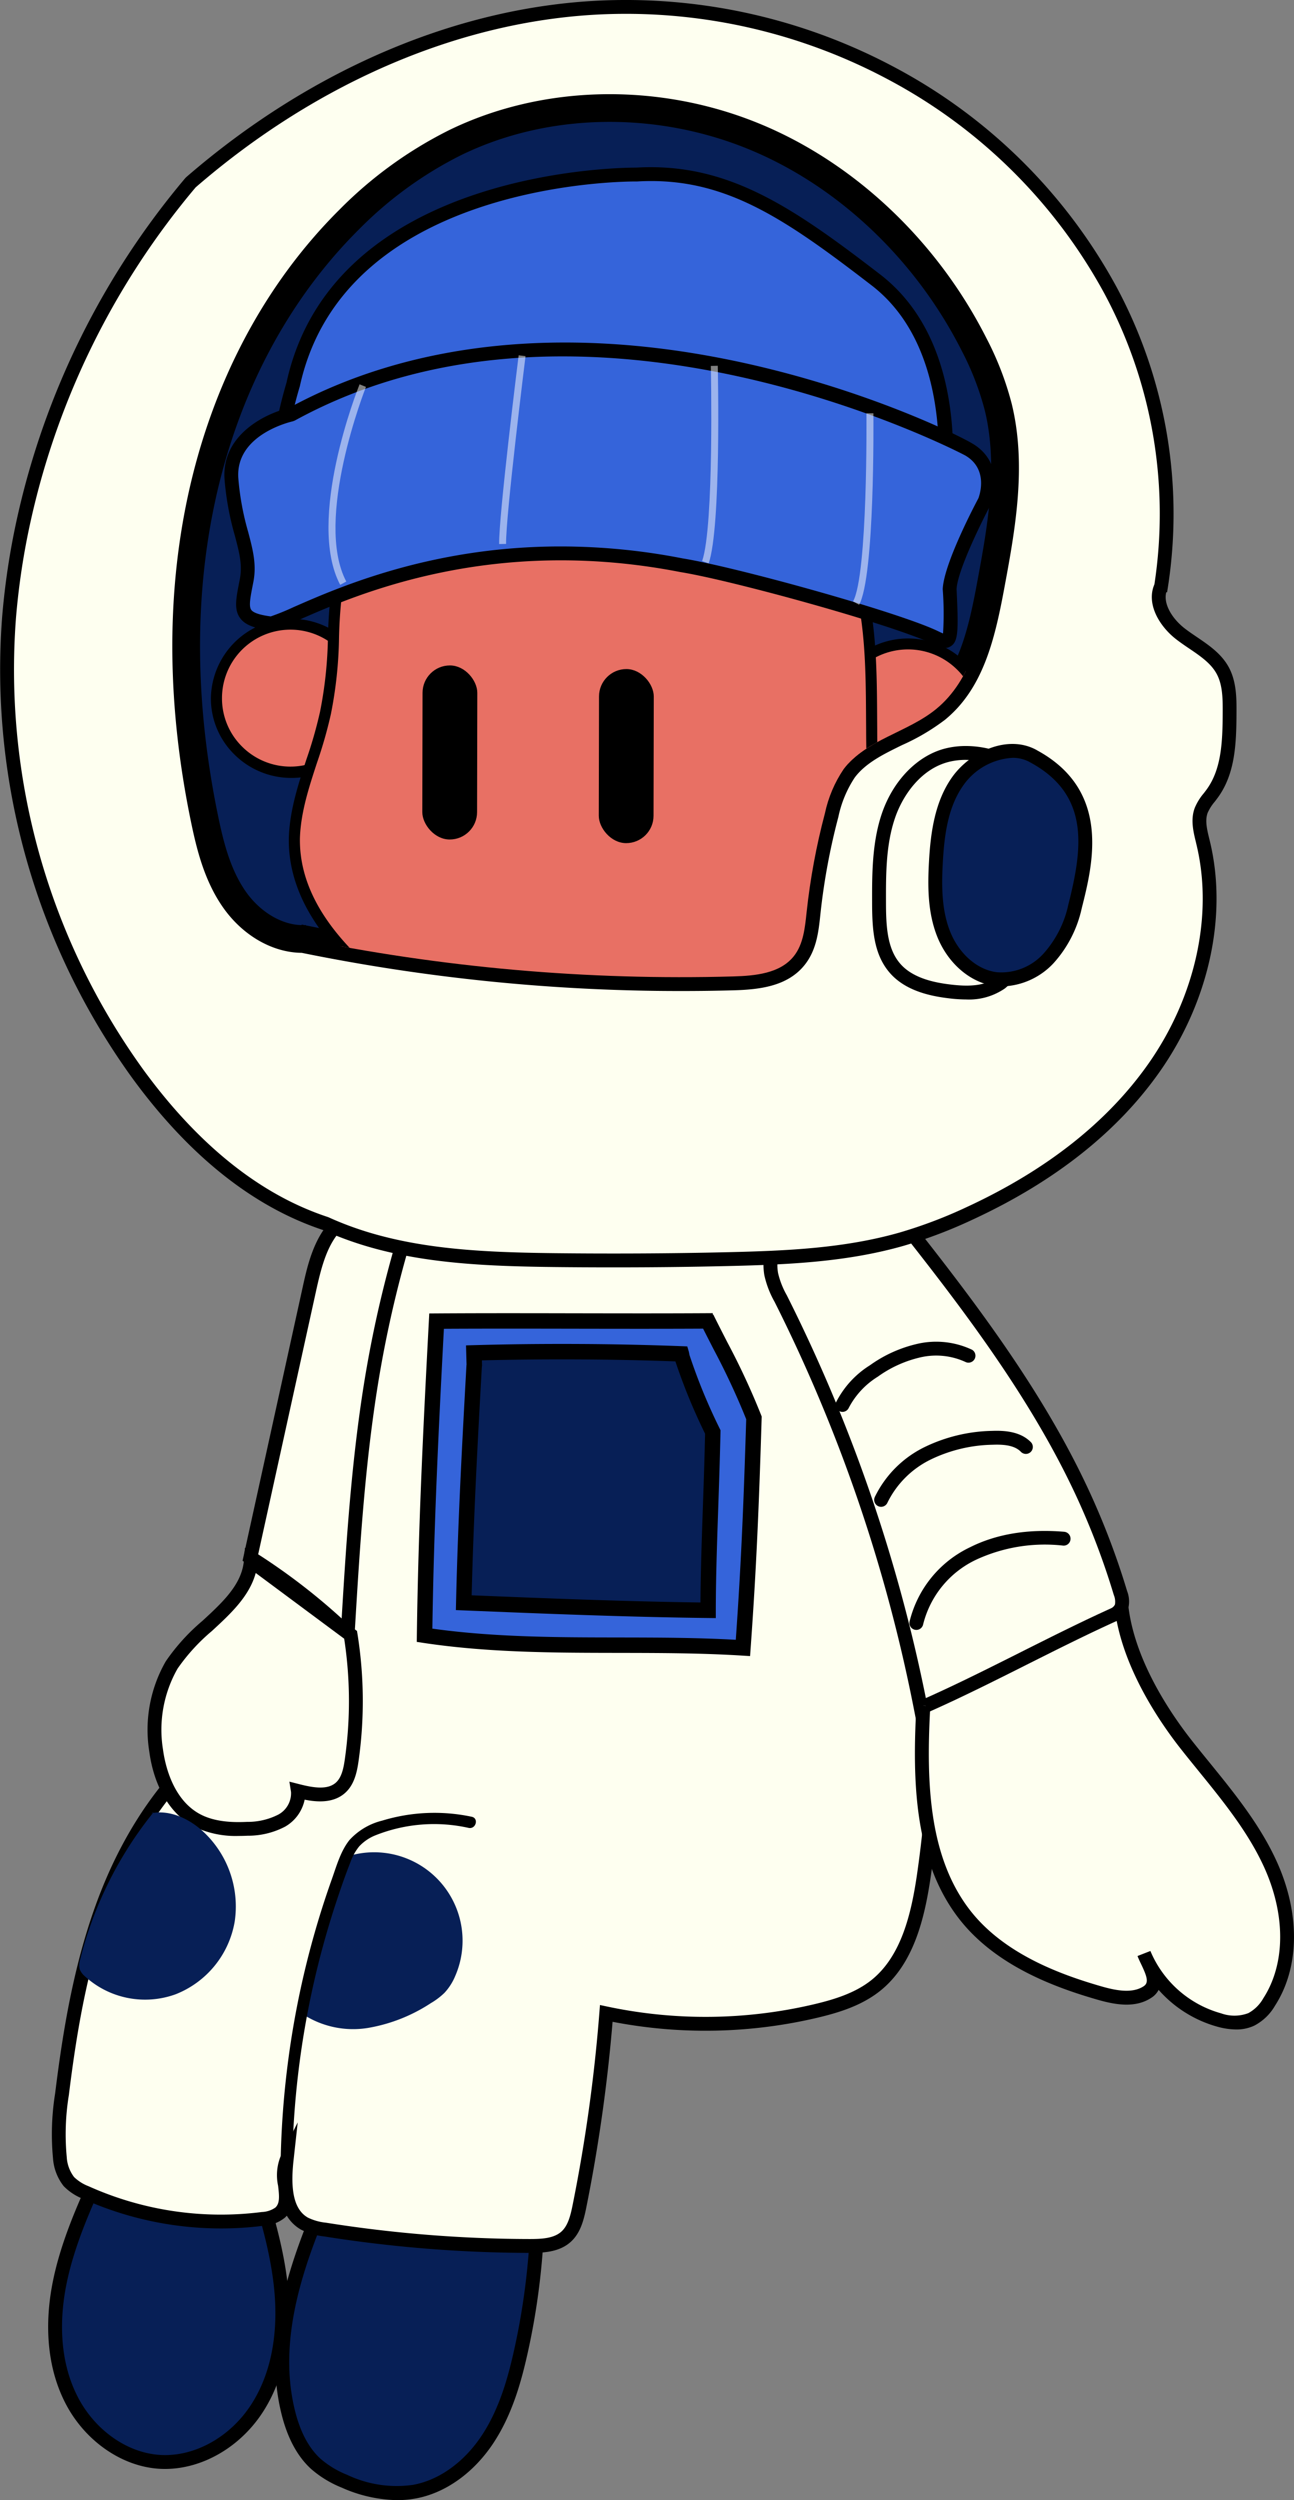 <svg xmlns="http://www.w3.org/2000/svg" xmlns:xlink="http://www.w3.org/1999/xlink" width="223.392" height="431.529" viewBox="0 0 223.392 431.529">
  <rect x="0" y="0" width="223.392" height="431.529" fill="#808080" stroke="none"/>
  <defs>
    <clipPath id="clip-path">
      <path id="Caminho_712" data-name="Caminho 712" d="M8288.46,5397.254a325.151,325.151,0,0,0,75,6.615c3.785-.106,8.055-.514,10.424-3.467,1.686-2.1,1.946-4.968,2.234-7.648a113.739,113.739,0,0,1,3.15-17.016,21.633,21.633,0,0,1,3.244-7.657c3.857-5.106,11.031-6.319,15.98-10.375,6.1-5,7.926-13.421,9.371-21.177,1.9-10.23,3.8-20.833,1.329-30.94a50.98,50.98,0,0,0-4.2-10.846c-8.022-15.832-21.463-29.06-37.873-35.824s-35.709-6.746-51.667,1.023a69.126,69.126,0,0,0-18.3,13.279c-13.108,13.028-21.67,30.272-25.54,48.343s-3.19,36.943.543,55.043c1.007,4.882,2.288,9.842,5.136,13.933s7.58,7.2,12.552,6.837" transform="translate(-8269.017 -5253.974)" fill="none"/>
    </clipPath>
  </defs>
  <g id="character1" transform="translate(-8188.608 -5207.366)">
    <g id="Grupo_1396" data-name="Grupo 1396" transform="translate(8188.608 5207.366)">
      <g id="Grupo_1395" data-name="Grupo 1395" transform="translate(0)">
        <g id="Grupo_1351" data-name="Grupo 1351" transform="translate(47.529 375.558)">
          <path id="Caminho_672" data-name="Caminho 672" d="M8318.754,6149.566c-5.454,12.345-10.492,25.952-7.274,39.059a15.083,15.083,0,0,0,9.714,11.943,21.312,21.312,0,0,0,12.066,1.808c5.285-.959,9.783-4.66,12.722-9.157s4.5-9.749,5.669-14.992a121.369,121.369,0,0,0,2.861-22.879,110.38,110.38,0,0,0-26.371-4.2c-3.363-.123-7.038-.2-9.609-2.373" transform="translate(-8309.267 -6147.862)" fill="#071f56"/>
          <path id="Caminho_673" data-name="Caminho 673" d="M8328.5,6202.462a24.366,24.366,0,0,1-9.582-2.165,18.429,18.429,0,0,1-5.284-3.221c-2.373-2.163-4.095-5.372-5.119-9.537-3.381-13.767,2.018-27.776,7.342-39.828l.445.2,1.2-1.417c2.187,1.85,5.454,1.967,8.614,2.081l.266.01a111.592,111.592,0,0,1,26.657,4.245l.895.257-.027.928a122.8,122.8,0,0,1-2.892,23.1c-1.083,4.852-2.623,10.473-5.834,15.386-3.406,5.211-8.33,8.739-13.509,9.679A17.75,17.75,0,0,1,8328.5,6202.462Zm-10.8-53c-5.049,11.51-9.989,24.759-6.86,37.5.908,3.7,2.392,6.5,4.408,8.339a16.119,16.119,0,0,0,4.615,2.791,19.873,19.873,0,0,0,11.381,1.729c4.537-.823,8.886-3.97,11.936-8.635,3-4.592,4.466-9.957,5.5-14.6a120.524,120.524,0,0,0,2.8-21.722,109.155,109.155,0,0,0-25.188-3.9l-.264-.01C8323.283,6150.864,8320.246,6150.755,8317.694,6149.466Z" transform="translate(-8307.46 -6146.491)"/>
        </g>
        <g id="Grupo_1352" data-name="Grupo 1352" transform="translate(8.316 373.756)">
          <path id="Caminho_674" data-name="Caminho 674" d="M8247.1,6146.488c1.975,6.462,3.92,13,4.41,19.739s-.584,13.784-4.249,19.46-10.221,9.727-16.961,9.249c-6.47-.458-12.216-5.02-15.141-10.808s-3.3-12.61-2.184-19,3.644-12.437,6.31-18.351a2.438,2.438,0,0,1,3.1-1.762l25.688,2.116" transform="translate(-8211.2 -6143.782)" fill="#071f56"/>
          <path id="Caminho_675" data-name="Caminho 675" d="M8229.575,6194.373c-.386,0-.77-.013-1.154-.04-6.511-.461-12.839-4.96-16.124-11.463-3.529-6.987-3.2-14.593-2.294-19.744,1.177-6.716,3.919-13.141,6.4-18.636a3.574,3.574,0,0,1,4.291-2.462l25.688,2.117-.019.224.089-.027c1.849,6.048,3.943,12.9,4.458,20,.4,5.463-.049,13.4-4.437,20.2C8242.553,6190.609,8236.023,6194.373,8229.575,6194.373Zm-9.707-49.994a1.361,1.361,0,0,0-.682.127,2.57,2.57,0,0,0-.606.969c-2.417,5.362-5.091,11.623-6.22,18.064-.84,4.794-1.162,11.852,2.073,18.252,2.912,5.767,8.469,9.752,14.156,10.155,5.948.424,12.186-2.993,15.871-8.7,4.028-6.238,4.432-13.626,4.061-18.724-.459-6.314-2.247-12.534-3.945-18.122l-24.082-1.984C8220.312,6144.4,8220.086,6144.379,8219.868,6144.379Z" transform="translate(-8209.402 -6141.985)"/>
        </g>
        <g id="Grupo_1353" data-name="Grupo 1353" transform="translate(8.927 201.677)">
          <path id="Caminho_676" data-name="Caminho 676" d="M8254.518,5800.826a292.666,292.666,0,0,1,10.562-65.489c1.528-5.446,3.552-11.3,8.339-14.316a22.637,22.637,0,0,1,6.576-2.47c12.592-3.2,25.771-5.1,38.581-2.934s25.281,8.851,32.231,19.828c3.133,4.948,5.05,10.56,6.688,16.183a198.337,198.337,0,0,1,5.795,83.921c-1.028,7.016-2.791,14.589-8.347,18.995-2.92,2.315-6.579,3.475-10.2,4.339a82.726,82.726,0,0,1-36.274.449,278.529,278.529,0,0,1-4.63,33.272c-.388,1.929-.874,3.991-2.345,5.3-1.651,1.466-4.07,1.57-6.278,1.566a227.535,227.535,0,0,1-35.321-2.834,10.279,10.279,0,0,1-3.535-1.021c-3.509-2.01-3.517-6.979-3.075-11-1.415,2.815,1.186,6.932-1.111,9.089a5.277,5.277,0,0,1-3.008,1.09,56.574,56.574,0,0,1-30.578-4.554,8.347,8.347,0,0,1-2.887-1.873,7.558,7.558,0,0,1-1.559-4.113,43.35,43.35,0,0,1,.365-10.975c1.555-12.591,3.761-25.249,8.788-36.9s13.126-22.322,24.235-28.449a23.249,23.249,0,0,0,5.564-3.606c1.561-1.578,2.527-3.99,1.707-6.052" transform="translate(-8212.724 -5713.486)" fill="#fefff0"/>
          <path id="Caminho_677" data-name="Caminho 677" d="M8293.535,5898.857h-.116a229.32,229.32,0,0,1-35.509-2.849,11.348,11.348,0,0,1-3.94-1.165,6.739,6.739,0,0,1-2.453-2.409,4.354,4.354,0,0,1-.32.334,6.329,6.329,0,0,1-3.671,1.4,58.146,58.146,0,0,1-31.23-4.651,9.523,9.523,0,0,1-3.285-2.166,8.706,8.706,0,0,1-1.85-4.753,44.359,44.359,0,0,1,.364-11.277c1.423-11.535,3.592-24.978,8.876-37.226,3.97-9.2,11.488-21.705,24.756-29.023.331-.182.665-.361,1-.541a17.463,17.463,0,0,0,4.294-2.858,5.978,5.978,0,0,0,1.548-2.69l-.469-.021a294.031,294.031,0,0,1,10.606-65.757c1.557-5.544,3.651-11.732,8.853-15a23.6,23.6,0,0,1,6.919-2.617c15.413-3.92,27.831-4.858,39.075-2.953,14.342,2.428,26.386,9.852,33.043,20.367,3.293,5.2,5.226,11,6.825,16.488a200.191,200.191,0,0,1,5.831,84.429c-1.048,7.155-2.913,15.1-8.788,19.758-3.209,2.545-7.194,3.737-10.668,4.565a84.174,84.174,0,0,1-35.468.728,281.165,281.165,0,0,1-4.54,32.065c-.438,2.18-1.01,4.436-2.725,5.957C8298.572,5898.7,8295.905,5898.857,8293.535,5898.857ZM8253.4,5876.33l-.726,6.608c-.594,5.4.2,8.521,2.481,9.83a9.189,9.189,0,0,0,3.127.879,227.109,227.109,0,0,0,35.137,2.818c2.051,0,4.158-.091,5.48-1.264,1.163-1.031,1.595-2.782,1.967-4.639a278.259,278.259,0,0,0,4.61-33.129l.106-1.36,1.335.284a81.7,81.7,0,0,0,35.747-.442c3.22-.768,6.894-1.858,9.738-4.113,5.22-4.139,6.925-11.539,7.906-18.231a197.791,197.791,0,0,0-5.761-83.413c-1.55-5.321-3.416-10.927-6.549-15.877-6.295-9.942-17.749-16.973-31.422-19.288-10.9-1.849-23.007-.923-38.087,2.914a21.646,21.646,0,0,0-6.234,2.324c-4.481,2.819-6.387,8.512-7.822,13.626a291.615,291.615,0,0,0-10.363,62.186l.043-.018a7,7,0,0,1-1.969,7.336,19.469,19.469,0,0,1-4.863,3.285c-.325.174-.651.349-.973.527-9.891,5.455-18.313,15.354-23.717,27.876-5.165,11.971-7.295,25.2-8.7,36.571a41.877,41.877,0,0,0-.367,10.671,6.282,6.282,0,0,0,1.267,3.476,7.4,7.4,0,0,0,2.487,1.578,55.716,55.716,0,0,0,29.929,4.457,4.328,4.328,0,0,0,2.345-.775c.762-.716.683-1.9.463-3.753a8.673,8.673,0,0,1,.4-5Z" transform="translate(-8210.931 -5711.682)"/>
        </g>
        <g id="Grupo_1356" data-name="Grupo 1356" transform="translate(71.948 226.652)">
          <g id="Grupo_1354" data-name="Grupo 1354" transform="translate(1.346 0.816)">
            <path id="Caminho_678" data-name="Caminho 678" d="M8420.538,5776.174c3.116,6.3,5.564,10.479,8.218,17.259-.43,14.038-.859,25.22-1.9,39.707-18.382-1.146-36.763.563-54.965-2.181.253-18.556,1.077-35.4,2.074-54.224,15.6-.111,32.086.064,47.688-.046" transform="translate(-8371.888 -5776.174)" fill="#3564da"/>
          </g>
          <g id="Grupo_1355" data-name="Grupo 1355">
            <path id="Caminho_679" data-name="Caminho 679" d="M8426.065,5833.325l-1.315-.082c-7.142-.445-14.418-.457-21.455-.469-11.031-.019-22.437-.038-33.625-1.725l-1.147-.173.015-1.161c.257-18.769,1.092-35.685,2.077-54.275l.066-1.251,1.253-.009c7.8-.056,15.946-.039,23.828-.023s16.055.033,23.858-.023l0,.271.089-.044c.846,1.71,1.643,3.265,2.406,4.755a126.134,126.134,0,0,1,5.858,12.609l.1.253-.009.272c-.459,15-.9,25.785-1.906,39.761Zm-54.851-4.739c10.631,1.492,21.531,1.51,32.085,1.527,6.646.011,13.506.022,20.3.4.932-13.222,1.357-23.714,1.8-38.07a125.381,125.381,0,0,0-5.648-12.111c-.578-1.125-1.173-2.288-1.794-3.524-7.3.042-14.866.027-22.2.013-7.452-.014-15.146-.029-22.551.015C8372.271,5794.521,8371.482,5810.748,8371.215,5828.586Z" transform="translate(-8368.522 -5774.134)"/>
          </g>
        </g>
        <g id="Grupo_1358" data-name="Grupo 1358" transform="translate(41.873 207.558)">
          <path id="Caminho_681" data-name="Caminho 681" d="M8323.182,5732.159c-2.1-3.754-8.043-3.477-11.189-.542s-4.219,7.408-5.142,11.609q-5.082,23.12-10.162,46.24a106.173,106.173,0,0,1,16.8,13.123c.929-15.575,1.862-31.193,4.607-46.552a199.4,199.4,0,0,1,5.844-24" transform="translate(-8295.34 -5728.183)" fill="#fefff0"/>
          <path id="Caminho_682" data-name="Caminho 682" d="M8312.506,5803.445l-1.867-1.789a105.038,105.038,0,0,0-16.612-12.974l-.711-.448,10.343-47.062c.875-3.979,1.962-8.932,5.5-12.227a9.982,9.982,0,0,1,8.067-2.453,6.706,6.706,0,0,1,4.98,3.286l-.63.352,1.487.461a199.274,199.274,0,0,0-5.809,23.858c-2.736,15.309-3.679,31.121-4.591,46.413Zm-16.493-16.335a107.571,107.571,0,0,1,14.411,11.071c.874-14.567,1.863-29.554,4.473-44.15a201.494,201.494,0,0,1,5.62-23.308l-.4.225a4.359,4.359,0,0,0-3.261-2.09,7.611,7.611,0,0,0-6.066,1.838c-2.765,2.578-3.8,6.5-4.791,10.991Z" transform="translate(-8293.315 -5726.389)"/>
        </g>
        <g id="Grupo_1359" data-name="Grupo 1359" transform="translate(131.808 205.565)">
          <path id="Caminho_683" data-name="Caminho 683" d="M8544.556,5728.954c-9.56-6.11-9.918-4.677-15.079-3.745s-9.027,7.159-8.129,12.325a15.565,15.565,0,0,0,1.646,4.231,275.107,275.107,0,0,1,24.221,70.9l32.4-15.827a3.924,3.924,0,0,0,2.215-1.915,3.831,3.831,0,0,0-.187-2.346,129.739,129.739,0,0,0-6.521-17.183c-7.855-16.959-19.262-32-30.854-46.657" transform="translate(-8520.015 -5723.181)" fill="#fefff0"/>
          <path id="Caminho_684" data-name="Caminho 684" d="M8544.532,5812.646l-.3-1.53a273.531,273.531,0,0,0-24.114-70.588,16.48,16.48,0,0,1-1.757-4.563c-1.045-6.013,3.376-12.675,9.1-13.708.709-.128,1.325-.266,1.886-.392,4.024-.9,5.836-.943,14.05,4.305l-.061.1.062-.049c11.338,14.338,23.069,29.77,31,46.9a131.422,131.422,0,0,1,6.584,17.341,4.942,4.942,0,0,1,.17,3.087,5.01,5.01,0,0,1-2.819,2.593Zm-12.023-88.846a12.006,12.006,0,0,0-2.642.4c-.59.132-1.238.277-1.983.412-4.354.786-7.969,6.309-7.162,10.943a14.186,14.186,0,0,0,1.5,3.831,275.985,275.985,0,0,1,24.056,69.744l31-15.145c.719-.352,1.437-.736,1.612-1.235a3,3,0,0,0-.2-1.607,129.171,129.171,0,0,0-6.463-17.023c-7.782-16.8-19.338-32.031-30.531-46.193C8536.576,5724.678,8534.405,5723.8,8532.509,5723.8Z" transform="translate(-8518.21 -5721.404)"/>
        </g>
        <g id="Grupo_1360" data-name="Grupo 1360" transform="translate(25.515 267.139)">
          <path id="Caminho_685" data-name="Caminho 685" d="M8272,5881c-.611,7.574-9.689,11.519-13.672,17.991a22.563,22.563,0,0,0-2.682,14.758c.638,4.77,2.744,9.734,6.978,12.023,2.639,1.427,5.763,1.633,8.76,1.5a12.639,12.639,0,0,0,5.952-1.417,5.334,5.334,0,0,0,2.779-5.119c2.48.632,5.422,1.163,7.339-.532,1.317-1.165,1.7-3.037,1.951-4.778a72.43,72.43,0,0,0-.188-21.633Z" transform="translate(-8254.207 -5878.75)" fill="#fefff0"/>
          <path id="Caminho_686" data-name="Caminho 686" d="M8268.087,5925.126a16.516,16.516,0,0,1-7.827-1.676c-4.02-2.174-6.787-6.883-7.595-12.917a23.726,23.726,0,0,1,2.849-15.544,35.026,35.026,0,0,1,6.338-6.992c3.51-3.237,6.824-6.293,7.16-10.469l.175-2.15,19.339,14.366.078.481a73.453,73.453,0,0,1,.19,21.991c-.29,2.04-.774,4.119-2.343,5.505-2.028,1.8-4.9,1.559-6.957,1.14a7,7,0,0,1-3.34,4.641,13.788,13.788,0,0,1-6.512,1.586C8269.164,5925.11,8268.641,5925.126,8268.087,5925.126Zm2.956-45.387c-1.1,4.054-4.383,7.079-7.568,10.017a33.267,33.267,0,0,0-5.923,6.487,21.331,21.331,0,0,0-2.516,13.973c.333,2.492,1.621,8.565,6.361,11.13,2.638,1.426,5.906,1.457,8.136,1.353a11.656,11.656,0,0,0,5.395-1.25,4.188,4.188,0,0,0,2.212-3.9l-.284-1.794,1.761.448c2.4.611,4.813,1,6.251-.269,1.037-.917,1.348-2.572,1.559-4.05a71.076,71.076,0,0,0-.11-20.8Z" transform="translate(-8252.412 -5875.378)"/>
        </g>
        <g id="Grupo_1361" data-name="Grupo 1361" transform="translate(157.951 276.326)">
          <path id="Caminho_687" data-name="Caminho 687" d="M8586.82,5919.045c-.689,12.409-.541,26.056,7.026,35.915,5.565,7.252,14.473,11.087,23.253,13.633,2.782.806,5.988,1.457,8.407-.137s.144-4.668-.6-6.635a19.827,19.827,0,0,0,13.008,11.468,8.092,8.092,0,0,0,5.521-.114,7.922,7.922,0,0,0,3.087-3.012c4.507-6.993,3.614-16.354.139-23.913s-9.177-13.817-14.337-20.343-10.037-14.986-11.209-23.222c-11.108,4.913-22.795,11.447-33.9,16.36" transform="translate(-8585.367 -5900.952)" fill="#fefff0"/>
          <path id="Caminho_688" data-name="Caminho 688" d="M8639.043,5972.315a12.5,12.5,0,0,1-3.222-.472,21.02,21.02,0,0,1-10.167-6.363,3.565,3.565,0,0,1-1.275,1.373c-2.793,1.842-6.318,1.18-9.4.287-7.225-2.094-17.559-5.829-23.869-14.053-7.633-9.944-8.007-23.52-7.271-36.71l1.6.089-.493-1.116c5.527-2.444,11.309-5.348,16.9-8.155,5.615-2.82,11.423-5.736,17-8.205l1.445-.639.224,1.565c1.325,9.319,7.438,18.19,10.962,22.648.966,1.222,1.95,2.433,2.936,3.646,4.259,5.242,8.663,10.664,11.55,16.939,4.153,9.032,4.072,18.4-.219,25.061a8.868,8.868,0,0,1-3.581,3.444A7.184,7.184,0,0,1,8639.043,5972.315Zm-14.812-13.548a18.66,18.66,0,0,0,12.211,10.765,6.8,6.8,0,0,0,4.7-.039,6.643,6.643,0,0,0,2.595-2.58c3.846-5.968,3.867-14.478.057-22.764-2.76-6-7.067-11.3-11.233-16.432-.991-1.221-1.982-2.44-2.954-3.67-3.481-4.4-9.387-12.956-11.193-22.241-5.1,2.306-10.374,4.956-15.493,7.526-5.524,2.775-11.236,5.643-16.735,8.085-.641,12.44-.159,25.108,6.828,34.212,5.884,7.667,15.737,11.212,22.638,13.212,2.554.741,5.432,1.32,7.416.014.913-.6.619-1.618-.436-3.818-.239-.5-.464-.972-.624-1.4Z" transform="translate(-8583.582 -5898.35)"/>
        </g>
        <g id="Grupo_1364" data-name="Grupo 1364" transform="translate(78.703 231.966)">
          <g id="Grupo_1362" data-name="Grupo 1362" transform="translate(1.361 1.329)">
            <path id="Caminho_689" data-name="Caminho 689" d="M8390.617,5793.1c-.732,13.232-1.465,26.465-1.8,40.979,13.945.568,27.891,1.137,42.182,1.312.021-9.807.576-19.613.811-30.776a98.755,98.755,0,0,1-5.314-12.957s-.074-.445-.1-.521q-17.9-.678-35.822-.176l.063,2.362" transform="translate(-8388.816 -5790.747)" fill="#071f56"/>
          </g>
          <g id="Grupo_1363" data-name="Grupo 1363">
            <path id="Caminho_690" data-name="Caminho 690" d="M8430.284,5834.745l-1.345-.017c-14.311-.176-28.5-.754-42.22-1.313l-1.306-.053.03-1.307c.337-14.537,1.081-28,1.8-41.022h.013l-.092-3.36,1.329-.037c11.91-.333,23.992-.275,35.91.176l.957.036.27.919c.021.071.08.393.111.567a97.577,97.577,0,0,0,5.215,12.694l.145.293-.007.326c-.1,4.548-.245,8.871-.389,13.052-.21,6.121-.409,11.9-.421,17.7Zm-42.148-3.935c12.865.523,26.131,1.053,39.5,1.24.037-5.39.222-10.771.417-16.441.141-4.072.285-8.279.381-12.691a100.3,100.3,0,0,1-5.124-12.482c-11.092-.4-22.318-.459-33.406-.175l.028,1.032h-.031C8389.2,5803.867,8388.483,5816.856,8388.136,5830.811Z" transform="translate(-8385.414 -5787.424)"/>
          </g>
        </g>
        <g id="Grupo_1365" data-name="Grupo 1365" transform="translate(51.658 319.739)">
          <path id="Caminho_691" data-name="Caminho 691" d="M8326.479,6007.478a15.265,15.265,0,0,1,18.241,20.747,9.644,9.644,0,0,1-1.872,2.925,12.189,12.189,0,0,1-2.358,1.778,28.458,28.458,0,0,1-10.768,4.258,15.871,15.871,0,0,1-11.167-2.268,1.8,1.8,0,0,1-.666-.672,1.922,1.922,0,0,1-.03-1.153,119.8,119.8,0,0,1,7.731-25.69" transform="translate(-8317.786 -6006.911)" fill="#071f56"/>
        </g>
        <g id="Grupo_1366" data-name="Grupo 1366" transform="translate(13.671 312.813)">
          <path id="Caminho_692" data-name="Caminho 692" d="M8235.17,5989.758c3.335-.677,6.768.994,9.23,3.343a17.647,17.647,0,0,1,5.236,15.373,16.453,16.453,0,0,1-10.188,12.516,15.411,15.411,0,0,1-15.718-3.146,2.95,2.95,0,0,1-.856-1.2,3.217,3.217,0,0,1,.1-1.707,66.049,66.049,0,0,1,12.64-25.345" transform="translate(-8222.794 -5989.591)" fill="#071f56"/>
        </g>
        <g id="Grupo_1367" data-name="Grupo 1367" transform="translate(157.001 264.244)">
          <path id="Caminho_693" data-name="Caminho 693" d="M8582.405,5885.221a1.168,1.168,0,0,1-.245-.025,1.2,1.2,0,0,1-.927-1.415,19.221,19.221,0,0,1,10.434-12.825c4.565-2.294,10.024-3.193,16.258-2.673a1.2,1.2,0,0,1,1.092,1.292,1.179,1.179,0,0,1-1.292,1.092,28.213,28.213,0,0,0-14.983,2.427,16.822,16.822,0,0,0-9.167,11.176A1.2,1.2,0,0,1,8582.405,5885.221Z" transform="translate(-8581.208 -5868.139)"/>
        </g>
        <g id="Grupo_1368" data-name="Grupo 1368" transform="translate(150.916 246.958)">
          <path id="Caminho_694" data-name="Caminho 694" d="M8567.188,5838.035a1.2,1.2,0,0,1-1.085-1.7,18.629,18.629,0,0,1,8.582-8.608,27.906,27.906,0,0,1,11.677-2.8c1.938-.072,4.74.041,6.594,1.862a1.2,1.2,0,1,1-1.678,1.707c-.92-.905-2.416-1.274-4.824-1.177a25.544,25.544,0,0,0-10.683,2.543,16.245,16.245,0,0,0-7.5,7.476A1.2,1.2,0,0,1,8567.188,5838.035Z" transform="translate(-8565.992 -5824.913)"/>
        </g>
        <g id="Grupo_1369" data-name="Grupo 1369" transform="translate(144.247 231.599)">
          <path id="Caminho_695" data-name="Caminho 695" d="M8550.51,5798.6a1.2,1.2,0,0,1-1.085-1.7,16.132,16.132,0,0,1,5.822-6.343,22.749,22.749,0,0,1,8.352-3.736,14.505,14.505,0,0,1,9.286,1.058,1.2,1.2,0,0,1-1.069,2.14,12.117,12.117,0,0,0-7.747-.852,20.4,20.4,0,0,0-7.464,3.36,13.875,13.875,0,0,0-5.007,5.373A1.194,1.194,0,0,1,8550.51,5798.6Z" transform="translate(-8549.314 -5786.506)"/>
        </g>
        <g id="Grupo_1372" data-name="Grupo 1372" transform="translate(48.455 312.903)">
          <g id="Grupo_1371" data-name="Grupo 1371">
            <path id="Caminho_698" data-name="Caminho 698" d="M8311.771,6049.994a151.338,151.338,0,0,1,3.57-30.166q1.632-7.339,3.982-14.492c.775-2.359,1.59-4.714,2.5-7.024a9.065,9.065,0,0,1,1.519-2.725,7.827,7.827,0,0,1,2.755-1.881,27.37,27.37,0,0,1,16.13-1.294c1.253.261,1.789-1.662.53-1.924a30.985,30.985,0,0,0-15.468.672,11.293,11.293,0,0,0-5.615,3.321c-1.545,1.91-2.249,4.489-3.062,6.769a152.6,152.6,0,0,0-7.475,30.819,154.185,154.185,0,0,0-1.368,17.925,1,1,0,0,0,2,0Z" transform="translate(-8309.775 -5989.816)"/>
          </g>
        </g>
        <g id="Grupo_1373" data-name="Grupo 1373">
          <path id="Caminho_699" data-name="Caminho 699" d="M8390.705,5311.2a81.852,81.852,0,0,0-8.692-52.1,91.888,91.888,0,0,0-37.727-37.261,97.857,97.857,0,0,0-49.308-11.414c-26.172.931-51.388,12.671-71.665,30.244a135.814,135.814,0,0,0-28.768,58.085,125.917,125.917,0,0,0-2.581,16.952,118.646,118.646,0,0,0,22.246,78.848c8.277,11.323,19.032,21.409,32.432,25.816,12.193,5.556,26,6.129,39.394,6.292q15.025.182,30.051-.169c10.081-.236,20.272-.67,29.969-3.441a81.5,81.5,0,0,0,11.9-4.528c12.359-5.736,23.857-13.922,31.688-25.073s11.668-25.494,8.483-38.742c-.448-1.869-1.026-3.86-.356-5.662a13.844,13.844,0,0,1,1.976-3c2.794-3.932,2.915-9.1,2.931-13.924.008-2.46-.013-5.038-1.184-7.2-1.549-2.864-4.729-4.353-7.3-6.345s-4.767-5.479-3.258-8.364" transform="translate(-8190.397 -5209.164)" fill="#fefff0"/>
          <path id="Caminho_700" data-name="Caminho 700" d="M8294.461,5426.12q-5.127,0-10.228-.062c-13.964-.17-27.517-.786-39.814-6.373-12.065-3.985-23.154-12.808-32.962-26.226a120.334,120.334,0,0,1-22.474-79.651,127.411,127.411,0,0,1,2.6-17.113,136.913,136.913,0,0,1,29.023-58.6l.13-.132c21.7-18.8,47.409-29.646,72.407-30.536a98.561,98.561,0,0,1,49.912,11.556,93.454,93.454,0,0,1,38.219,37.752,82.747,82.747,0,0,1,8.815,52.87l-.137-.024c-.554,2.066,1.079,4.626,3.17,6.244.665.515,1.366.99,2.107,1.493,2.089,1.416,4.247,2.88,5.519,5.229,1.344,2.484,1.335,5.417,1.326,7.774-.018,5.595-.266,10.555-3.15,14.613-.2.276-.406.547-.614.817a7.746,7.746,0,0,0-1.215,1.91c-.492,1.321-.111,2.88.292,4.532l.105.435c3.069,12.767-.171,27.612-8.668,39.708-7.289,10.378-18.109,18.949-32.163,25.472a82.341,82.341,0,0,1-12.071,4.592c-9.777,2.794-19.9,3.244-30.271,3.487C8307.736,5426.042,8301.088,5426.12,8294.461,5426.12Zm-72.082-186.408a134.49,134.49,0,0,0-28.454,57.5,125.029,125.029,0,0,0-2.557,16.791,117.91,117.91,0,0,0,22.021,78.045c9.523,13.029,20.236,21.57,31.84,25.385l.123.048c11.891,5.419,25.189,6.017,38.91,6.184,9.953.121,20.05.064,30.008-.168,10.211-.24,20.164-.68,29.67-3.4a80.18,80.18,0,0,0,11.721-4.463c13.666-6.344,24.168-14.646,31.212-24.676,8.108-11.543,11.211-25.665,8.3-37.774l-.1-.427c-.449-1.84-.959-3.925-.211-5.933a9.621,9.621,0,0,1,1.565-2.541c.189-.245.378-.489.556-.739,2.479-3.486,2.693-8.056,2.709-13.234.008-2.194.016-4.68-1.038-6.627-.993-1.836-2.821-3.076-4.756-4.388-.741-.5-1.506-1.021-2.229-1.581-2.89-2.235-5.227-6.1-3.766-9.487a80.426,80.426,0,0,0-8.729-50.368,91.039,91.039,0,0,0-37.235-36.771,96.12,96.12,0,0,0-48.7-11.273C8268.807,5210.689,8243.646,5221.3,8222.379,5239.712Z" transform="translate(-8188.609 -5207.366)"/>
        </g>
        <g id="Grupo_1374" data-name="Grupo 1374" transform="translate(29.75 16.257)">
          <path id="Caminho_701" data-name="Caminho 701" d="M8288.46,5397.254a325.151,325.151,0,0,0,75,6.615c3.785-.106,8.055-.514,10.424-3.467,1.686-2.1,1.946-4.968,2.234-7.648a113.739,113.739,0,0,1,3.15-17.016,21.633,21.633,0,0,1,3.244-7.657c3.857-5.106,11.031-6.319,15.98-10.375,6.1-5,7.926-13.421,9.371-21.177,1.9-10.23,3.8-20.833,1.329-30.94a50.98,50.98,0,0,0-4.2-10.846c-8.022-15.832-21.463-29.06-37.873-35.824s-35.709-6.746-51.667,1.023a69.126,69.126,0,0,0-18.3,13.279c-13.108,13.028-21.67,30.272-25.54,48.343s-3.19,36.943.543,55.043c1.007,4.882,2.288,9.842,5.136,13.933s7.58,7.2,12.552,6.837" transform="translate(-8266.611 -5251.593)" fill="#071f56"/>
          <path id="Caminho_702" data-name="Caminho 702" d="M8350.729,5402.816a327.661,327.661,0,0,1-65.385-6.593c-5.078-.045-10.217-3-13.625-7.89-3.224-4.632-4.537-10.077-5.515-14.817-4.082-19.787-4.263-38.636-.54-56.027,4.185-19.536,13.242-36.666,26.193-49.539a71.4,71.4,0,0,1,18.942-13.732c16.153-7.865,36.2-8.269,53.628-1.084,16.364,6.746,30.614,20.215,39.094,36.955a53.184,53.184,0,0,1,4.387,11.357c2.64,10.785.546,22.028-1.3,31.947-1.646,8.848-3.667,17.233-10.2,22.59a36.969,36.969,0,0,1-7.4,4.37c-3.23,1.579-6.28,3.071-8.189,5.6a19.58,19.58,0,0,0-2.839,6.829,111.571,111.571,0,0,0-3.085,16.658l-.027.253c-.3,2.838-.648,6.054-2.718,8.636-2.9,3.612-7.588,4.231-12.224,4.362Q8355.327,5402.816,8350.729,5402.816Zm-64.661-11.329a322.876,322.876,0,0,0,73.716,6.417c3.487-.1,6.945-.479,8.625-2.573,1.2-1.489,1.438-3.754,1.694-6.151l.028-.255a116.394,116.394,0,0,1,3.216-17.373,23.91,23.91,0,0,1,3.647-8.487c2.6-3.438,6.312-5.253,9.905-7.01a32.845,32.845,0,0,0,6.47-3.773c5.289-4.333,7.055-11.821,8.533-19.764,1.759-9.444,3.752-20.149,1.358-29.934a48.706,48.706,0,0,0-4.007-10.333c-7.971-15.732-21.329-28.377-36.65-34.692-16.181-6.671-34.767-6.312-49.709.962a66.679,66.679,0,0,0-17.664,12.824c-12.291,12.218-20.9,28.521-24.887,47.148-3.584,16.738-3.4,34.925.547,54.058.881,4.274,2.05,9.161,4.756,13.049,2.468,3.544,6.19,5.769,9.667,5.837l.021-.1.464.1c.087,0,.177-.009.264-.015Z" transform="translate(-8263.001 -5248.019)"/>
        </g>
        <g id="Grupo_1375" data-name="Grupo 1375" transform="translate(150.556 128.763)">
          <path id="Caminho_703" data-name="Caminho 703" d="M8596.345,5539.32a16.316,16.316,0,0,0-13.3-6.976,13.384,13.384,0,0,0-3.181.377c-4.906,1.228-8.506,5.644-10.146,10.429s-1.646,9.952-1.637,15.009c.008,4,.152,8.382,2.787,11.39,2.309,2.636,5.991,3.556,9.471,3.968,3.025.359,6.363.357,8.781-1.5a11.877,11.877,0,0,0,3.207-4.473,49.29,49.29,0,0,0,4.178-28.869" transform="translate(-8566.887 -5531.148)" fill="#fefff0"/>
          <path id="Caminho_704" data-name="Caminho 704" d="M8581.333,5573.1a24.967,24.967,0,0,1-2.928-.192c-3.067-.364-7.465-1.212-10.229-4.368-2.833-3.234-3.075-7.6-3.083-12.175-.011-4.861-.021-10.37,1.7-15.4,1.954-5.7,6.163-10,10.986-11.2a14.558,14.558,0,0,1,3.465-.413h.074a17.443,17.443,0,0,1,14.156,7.407l.417-.067a50.585,50.585,0,0,1-4.279,29.574,12.937,12.937,0,0,1-3.559,4.906A10.9,10.9,0,0,1,8581.333,5573.1Zm-.017-41.357h-.06a12.156,12.156,0,0,0-2.895.342c-4.836,1.208-7.977,5.78-9.3,9.655-1.594,4.65-1.583,9.718-1.572,14.62.007,4.1.2,7.993,2.489,10.6,2.222,2.535,6.036,3.25,8.712,3.567,2.526.3,5.711.428,7.913-1.258a10.83,10.83,0,0,0,2.854-4.041,48.194,48.194,0,0,0,4.232-27.118l-.124.084A15.224,15.224,0,0,0,8581.316,5531.746Z" transform="translate(-8565.092 -5529.353)"/>
        </g>
        <g id="Grupo_1376" data-name="Grupo 1376" transform="translate(160.264 128.401)">
          <path id="Caminho_705" data-name="Caminho 705" d="M8609.324,5532.362c-4.3-2.42-10.1.206-13,4.2s-3.582,9.142-3.856,14.065c-.232,4.189-.212,8.514,1.336,12.415s4.931,7.318,9.1,7.8a11.136,11.136,0,0,0,9.045-3.62,19.653,19.653,0,0,0,4.533-8.9c2.334-9.258,4.273-19.895-7.355-26.054" transform="translate(-8591.164 -5530.238)" fill="#071f56"/>
          <path id="Caminho_706" data-name="Caminho 706" d="M8602.119,5570.3a10.122,10.122,0,0,1-1.148-.065c-4.253-.488-8.207-3.842-10.074-8.544-1.647-4.152-1.656-8.665-1.417-12.922.27-4.86.965-10.408,4.08-14.7,3.155-4.348,9.618-7.316,14.556-4.535l0,.006c12.853,6.97,9.651,19.675,7.733,27.284a20.719,20.719,0,0,1-4.829,9.431A12.548,12.548,0,0,1,8602.119,5570.3Zm1.767-39.45a11.149,11.149,0,0,0-8.39,4.623c-2.744,3.781-3.365,8.688-3.629,13.429-.222,3.985-.225,8.185,1.254,11.907,1.545,3.893,4.733,6.66,8.123,7.049a9.829,9.829,0,0,0,8.043-3.259,18.38,18.38,0,0,0,4.239-8.36c2.476-9.823,3.821-19.1-6.755-24.706l0-.006A6.208,6.208,0,0,0,8603.886,5530.846Z" transform="translate(-8589.367 -5528.447)"/>
        </g>
        <g id="Grupo_1394" data-name="Grupo 1394" transform="translate(32.155 18.639)">
          <g id="Grupo_1393" data-name="Grupo 1393" clip-path="url(#clip-path)">
            <g id="Grupo_1392" data-name="Grupo 1392" transform="translate(4.254 53.72)">
              <g id="Grupo_1379" data-name="Grupo 1379" transform="translate(0 34.433)">
                <g id="Grupo_1377" data-name="Grupo 1377" transform="translate(0.956 0.944)">
                  <ellipse id="Elipse_25" data-name="Elipse 25" cx="12.963" cy="12.795" rx="12.963" ry="12.795" fill="#e87064"/>
                </g>
                <g id="Grupo_1378" data-name="Grupo 1378">
                  <path id="Caminho_707" data-name="Caminho 707" d="M8297.809,5501.246a14.128,14.128,0,0,1-4.263.644,13.919,13.919,0,0,1-9.834-4.044,13.554,13.554,0,0,1-4.057-9.723h0a13.921,13.921,0,0,1,27.839.055,13.564,13.564,0,0,1-4.1,9.707A13.9,13.9,0,0,1,8297.809,5501.246Zm-16.24-13.119a11.694,11.694,0,0,0,3.5,8.387,11.82,11.82,0,1,0-3.5-8.387Z" transform="translate(-8279.655 -5474.412)"/>
                </g>
              </g>
              <g id="Grupo_1382" data-name="Grupo 1382" transform="translate(106.398 37.843)">
                <g id="Grupo_1380" data-name="Grupo 1380" transform="translate(0.957 0.944)">
                  <ellipse id="Elipse_26" data-name="Elipse 26" cx="12.963" cy="12.795" rx="12.963" ry="12.795" fill="#e87064"/>
                </g>
                <g id="Grupo_1381" data-name="Grupo 1381">
                  <path id="Caminho_708" data-name="Caminho 708" d="M8563.868,5509.774a14.126,14.126,0,0,1-4.262.644,13.919,13.919,0,0,1-9.834-4.044,13.56,13.56,0,0,1-4.058-9.723h0a13.958,13.958,0,0,1,23.781-9.668,13.611,13.611,0,0,1-.039,19.43A13.9,13.9,0,0,1,8563.868,5509.774Zm-16.24-13.119a11.7,11.7,0,0,0,3.5,8.386,12.04,12.04,0,0,0,20.513-8.339,11.694,11.694,0,0,0-3.5-8.386,12.04,12.04,0,0,0-20.514,8.339Z" transform="translate(-8545.715 -5482.94)"/>
                </g>
              </g>
              <g id="Grupo_1385" data-name="Grupo 1385" transform="translate(13.447)">
                <g id="Grupo_1383" data-name="Grupo 1383" transform="translate(0.957 0.944)">
                  <path id="Caminho_709" data-name="Caminho 709" d="M8360.251,5390.939c-16.358,1.766-33.761,6.748-36.756,24.94-1.528,7.979-.584,16.543-2.443,24.513-1.487,7.286-5.144,14.135-5.376,21.649-.177,12.708,10.752,22.7,21.176,29.758,8.987,5.939,20.613,7.934,31.456,7.378,23.4-1.753,47.526-14.1,47.243-38.6.14-5.687-.2-11.427-.209-17.125-.08-10.332.141-20.984-3.771-30.7-7.994-20.831-31.656-22-51.05-22.083" transform="translate(-8315.674 -5390.669)" fill="#e87064"/>
                </g>
                <g id="Grupo_1384" data-name="Grupo 1384">
                  <path id="Caminho_710" data-name="Caminho 710" d="M8383.91,5495.5a75.937,75.937,0,0,1-16.966,3.2c-12.372.634-23.75-2.043-32.06-7.536-14.687-9.939-21.75-19.932-21.6-30.556.146-4.745,1.615-9.231,3.035-13.57a75.393,75.393,0,0,0,2.36-8.252,70.977,70.977,0,0,0,1.361-12.877,81.614,81.614,0,0,1,1.079-11.625c3.251-19.748,23.013-24.129,37.592-25.7l.209,1.876c-13.961,1.508-32.87,5.653-35.917,24.153a80.02,80.02,0,0,0-1.051,11.381,72.493,72.493,0,0,1-1.4,13.192,76.853,76.853,0,0,1-2.409,8.435c-1.379,4.213-2.806,8.569-2.943,13.031-.139,9.927,6.652,19.4,20.762,28.951,7.96,5.261,18.925,7.826,30.864,7.215,23.25-1.743,46.608-14.06,46.337-37.644.081-3.36,0-6.772-.088-10.072-.06-2.315-.119-4.71-.122-7.063l-.014-2.119c-.055-9.512-.111-19.348-3.689-28.237-7.544-19.657-28.918-21.394-50.166-21.487l.01-1.888c16.2.072,43.3.192,51.94,22.693,3.705,9.206,3.763,19.223,3.818,28.909l.014,2.121c0,2.337.063,4.72.121,7.024.084,3.323.171,6.759.088,10.131C8415.29,5478.053,8401.276,5490.051,8383.91,5495.5Z" transform="translate(-8313.281 -5388.308)"/>
                </g>
              </g>
              <g id="Grupo_1387" data-name="Grupo 1387" transform="translate(36.49 42.486)">
                <g id="Grupo_1386" data-name="Grupo 1386">
                  <rect id="Retângulo_49" data-name="Retângulo 49" width="9.452" height="30.045" rx="4.726" transform="matrix(1, 0.002, -0.002, 1, 0.059, 0)"/>
                </g>
              </g>
              <g id="Grupo_1389" data-name="Grupo 1389" transform="translate(66.954 43.114)">
                <g id="Grupo_1388" data-name="Grupo 1388">
                  <rect id="Retângulo_50" data-name="Retângulo 50" width="9.452" height="30.045" rx="4.726" transform="translate(0.059 0) rotate(0.112)"/>
                </g>
              </g>
              <g id="Grupo_1391" data-name="Grupo 1391" transform="translate(48.957 60.132)">
                <g id="Grupo_1390" data-name="Grupo 1390">
                  <path id="Caminho_711" data-name="Caminho 711" d="M8417.6,5546.79c-9.527-18.549-24.318-.974-8.714,9.855" transform="translate(-8402.077 -5538.674)" fill="#e87064"/>
                </g>
              </g>
            </g>
          </g>
        </g>
      </g>
    </g>
    <g id="Grupo_1404" data-name="Grupo 1404" transform="translate(8227.334 5236.225)">
      <g id="Grupo_1403" data-name="Grupo 1403" transform="translate(0)">
        <g id="Grupo_1397" data-name="Grupo 1397" transform="translate(7.825)">
          <path id="Caminho_713" data-name="Caminho 713" d="M8370.594,5282.591s-51.192-.91-59.3,36.295a79.528,79.528,0,0,0-2.548,12.077s26.069-15.67,62.641-10.739c14.153,2.464,41.02,7.9,46.441,14.088l5.422,6.189s5.1-26.908-11.215-39.629C8396.02,5288.534,8385.512,5281.707,8370.594,5282.591Z" transform="translate(-8307.252 -5281.322)" fill="#3564da"/>
          <path id="Caminho_714" data-name="Caminho 714" d="M8421.727,5341.347l-7.041-8.036c-3.711-4.237-20.813-9.358-45.746-13.7-35.687-4.815-61.562,10.431-61.818,10.586l-2.109,1.268.306-2.442a79.809,79.809,0,0,1,2.6-12.294c8.079-37.1,58.522-37.125,60.411-37.127,15.717-.9,26.9,6.746,42.2,18.532,16.7,13.023,11.873,39.67,11.66,40.8ZM8355,5316.288a106.955,106.955,0,0,1,14.3.96c15.227,2.65,41.539,8.045,47.18,14.486l3.7,4.217c.752-6.884,1.543-26.047-11.122-35.924-15.324-11.808-25.7-18.915-40.632-18.031l-.047,0h-.047c-.477-.011-50.306-.459-58.11,35.354a71.584,71.584,0,0,0-2.185,9.644A107.19,107.19,0,0,1,8355,5316.288Z" transform="translate(-8305.012 -5279.532)"/>
        </g>
        <g id="Grupo_1398" data-name="Grupo 1398" transform="translate(0 30.265)">
          <path id="Caminho_715" data-name="Caminho 715" d="M8298.806,5369.39s-10.978,2.412-10.345,11.1,3.6,12.5,2.62,17.546-1.528,6.7,4.234,7.418c4.959-1.1,31.155-17.787,70.819-10.058,9.449,1.529,36.4,9.041,43.561,12.35,2.923,1.4,3.22,1.781,2.758-8.263.171-4.111,6.023-15.085,6.023-15.085s2.461-5.889-2.666-8.943S8348.357,5342.2,8298.806,5369.39Z" transform="translate(-8287.239 -5356.964)" fill="#3564da"/>
          <path id="Caminho_716" data-name="Caminho 716" d="M8409.859,5407.926a5.7,5.7,0,0,1-2.272-.755l-.2-.1c-7.2-3.326-34.143-10.776-43.235-12.248-32.532-6.341-55.821,3.873-65.765,8.234a31.566,31.566,0,0,1-4.6,1.81l-.2.045-.205-.025c-2.874-.36-4.386-.976-5.217-2.124-1.067-1.474-.7-3.338-.151-6.162l.107-.547c.475-2.459-.086-4.591-.865-7.54a49.738,49.738,0,0,1-1.773-9.692c-.553-7.584,6.926-11.34,11.109-12.315,20.708-11.308,46.924-14.2,75.826-8.351,22.209,4.491,39.2,12.721,42.219,14.517,4.76,2.835,4.146,8.064,3.157,10.431-1.64,3.089-5.8,11.527-5.933,14.674.337,7.207.288,9-.978,9.838A1.791,1.791,0,0,1,8409.859,5407.926Zm-66.342-17.521a109.878,109.878,0,0,1,21.053,2.065c9.168,1.483,36.5,9.048,43.833,12.438l.22.105c.3.142.639.307.9.411a55.052,55.052,0,0,0-.056-7.639c.177-4.365,5.552-14.555,6.162-15.7.034-.1,1.933-4.878-2.222-7.352-.608-.364-64.914-33.975-115.816-6.044l-.318.12c-.406.091-9.958,2.3-9.41,9.844a47.115,47.115,0,0,0,1.7,9.255c.794,3.01,1.48,5.608.9,8.6l-.107.553c-.416,2.128-.716,3.666-.258,4.3.363.5,1.461.87,3.355,1.124a40.946,40.946,0,0,0,3.973-1.618C8305.276,5397.425,8321.284,5390.405,8343.518,5390.405Z" transform="translate(-8285.445 -5355.213)"/>
        </g>
        <g id="Grupo_1399" data-name="Grupo 1399" transform="translate(17.979 37.474)" opacity="0.51">
          <path id="Caminho_717" data-name="Caminho 717" d="M8332.426,5407.847c-5.9-11.179,2.964-33.656,3.346-34.607l1.109.444c-.092.228-9.043,22.914-3.4,33.6Z" transform="translate(-8330.404 -5373.24)" fill="#fff"/>
        </g>
        <g id="Grupo_1400" data-name="Grupo 1400" transform="translate(47.445 32.463)" opacity="0.51">
          <path id="Caminho_718" data-name="Caminho 718" d="M8404.088,5393.287c-.084-4.818,3.225-31.448,3.366-32.579l1.187.148c-.033.275-3.438,27.676-3.357,32.41Z" transform="translate(-8404.086 -5360.708)" fill="#fff"/>
        </g>
        <g id="Grupo_1401" data-name="Grupo 1401" transform="translate(82.488 34.274)" opacity="0.51">
          <path id="Caminho_719" data-name="Caminho 719" d="M8492.848,5399.342l-1.131-.39c2.1-6.1,1.507-33.411,1.5-33.686l1.2-.027C8494.439,5366.371,8495.021,5393.042,8492.848,5399.342Z" transform="translate(-8491.717 -5365.239)" fill="#fff"/>
        </g>
        <g id="Grupo_1402" data-name="Grupo 1402" transform="translate(108.543 42.472)" opacity="0.51">
          <path id="Caminho_720" data-name="Caminho 720" d="M8557.917,5418.79l-1.047-.579c2.565-4.638,2.314-32.185,2.312-32.462l1.2-.012C8560.391,5386.883,8560.634,5413.878,8557.917,5418.79Z" transform="translate(-8556.87 -5385.737)" fill="#fff"/>
        </g>
      </g>
    </g>
  </g>
</svg>
